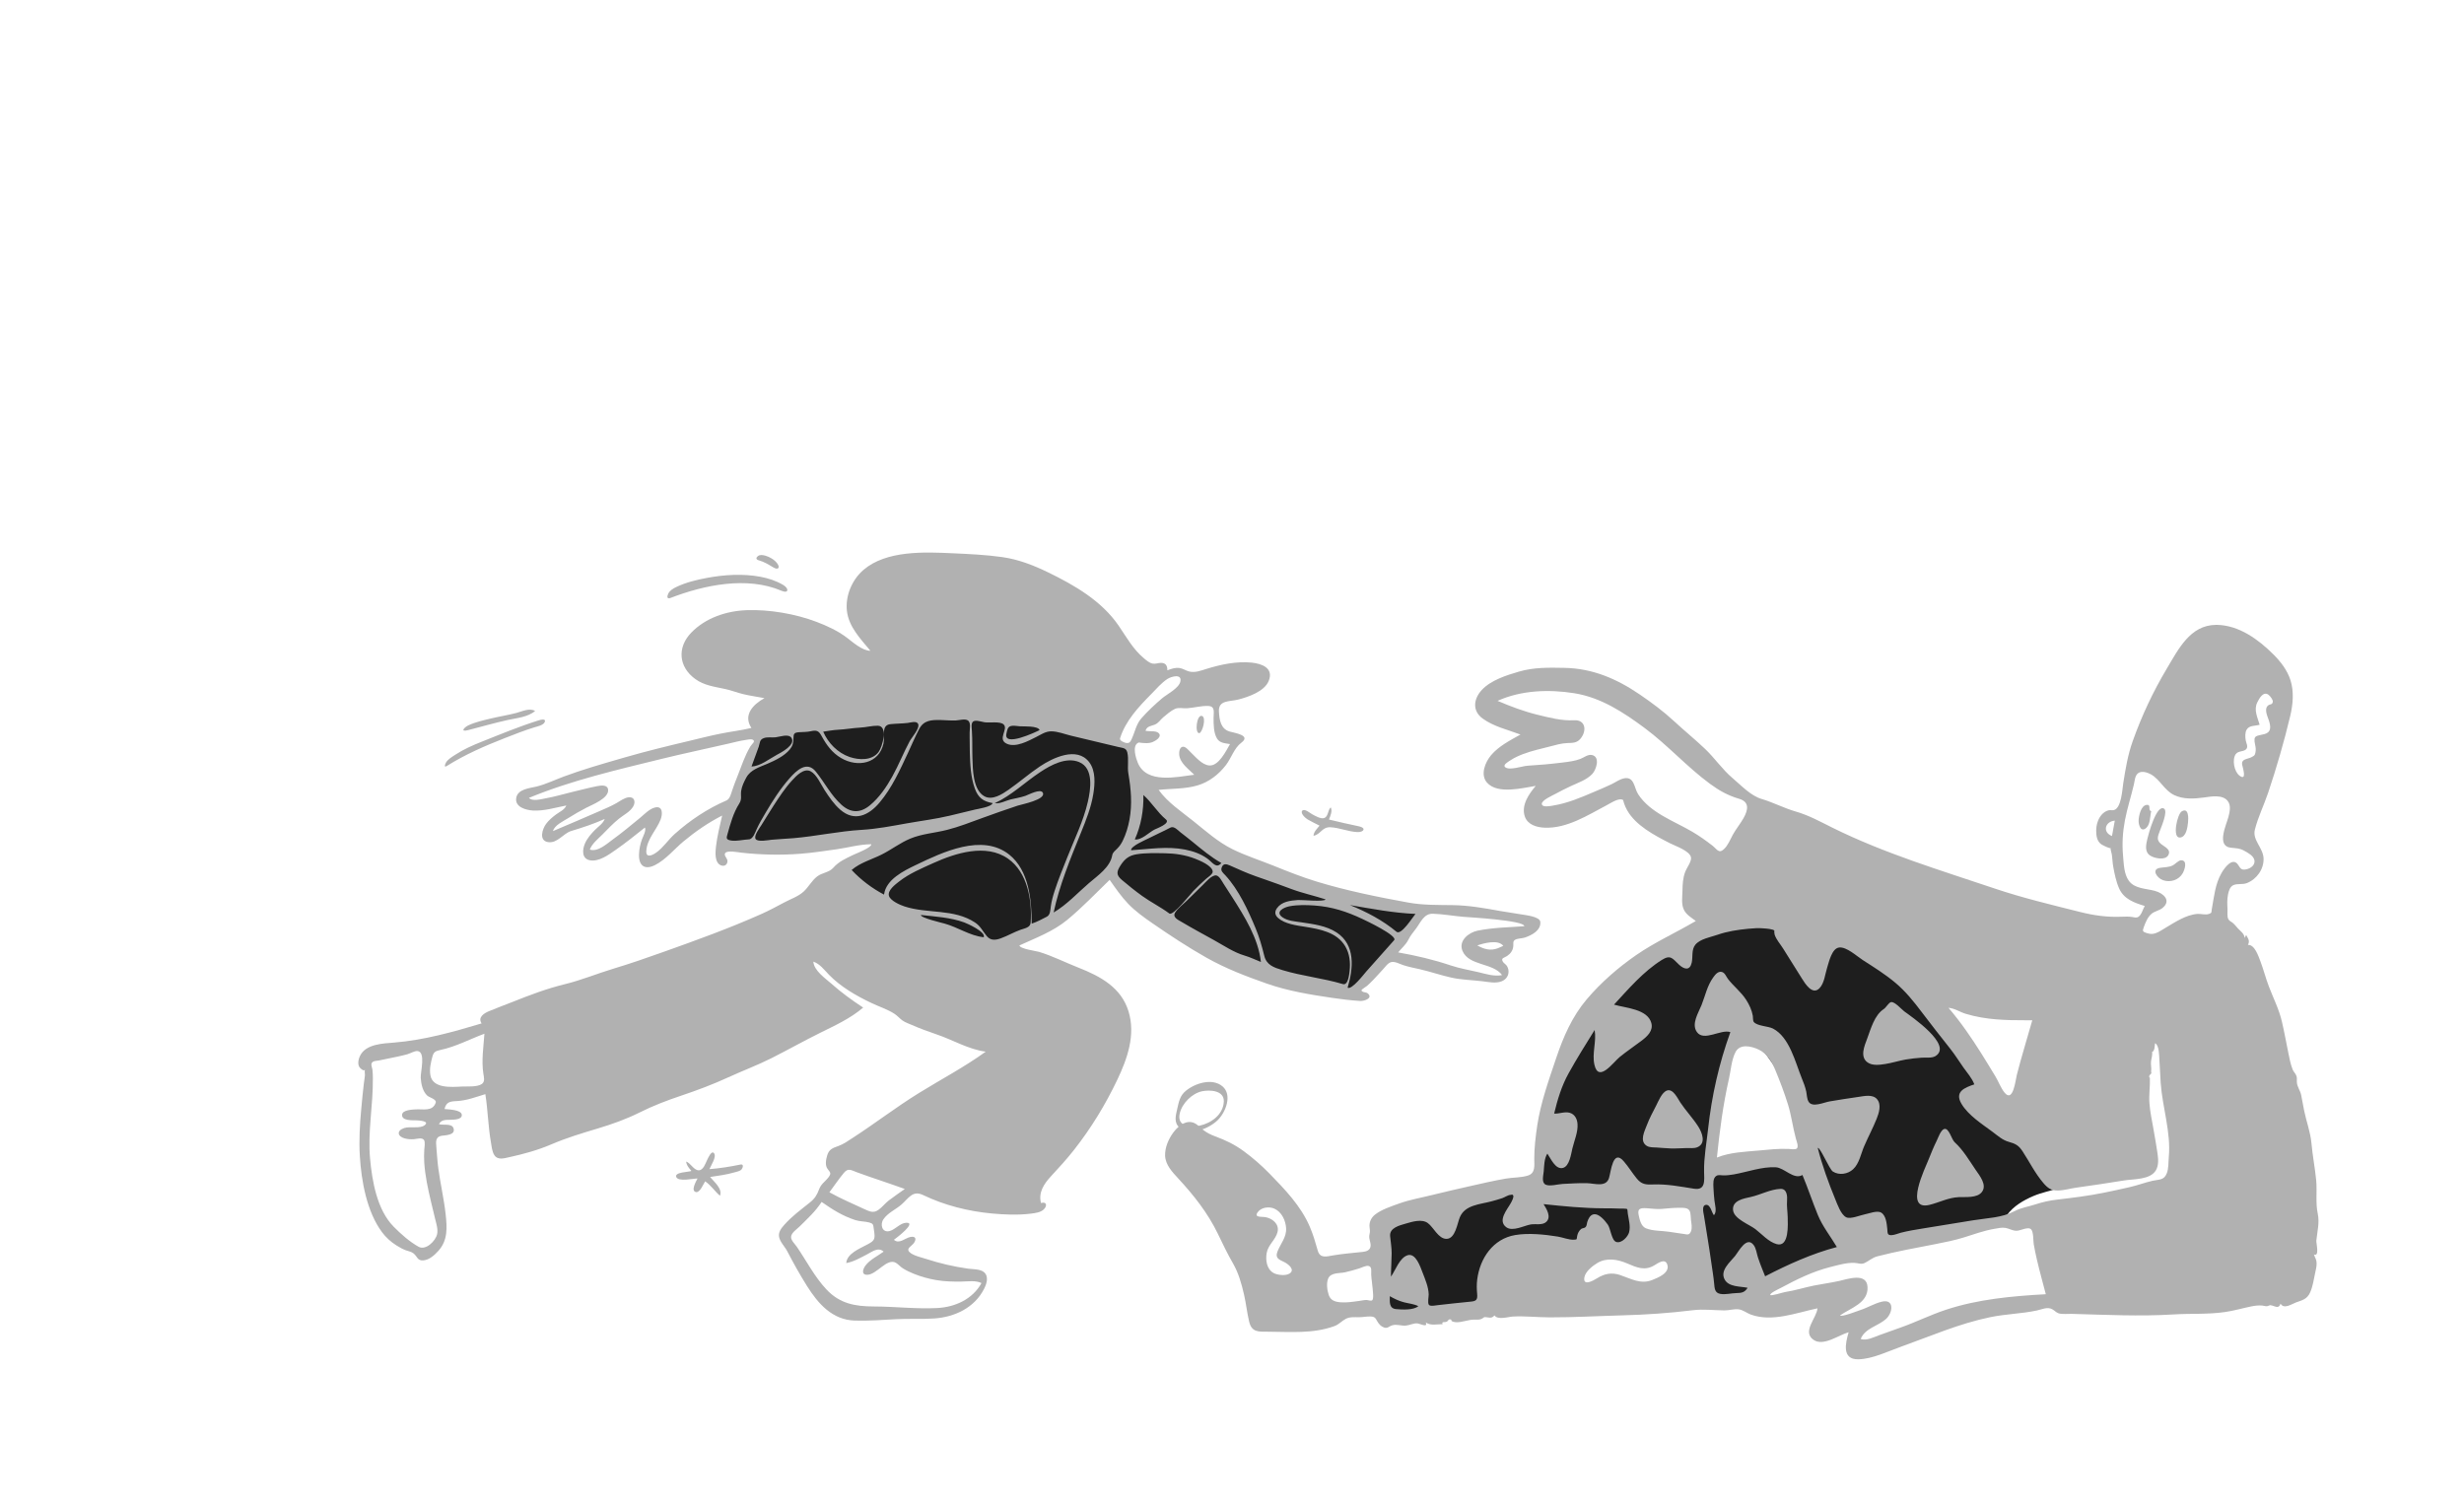 <svg width="244" height="149" viewBox="0 0 244 149" fill="none" xmlns="http://www.w3.org/2000/svg">
<g clip-path="url(#clip0_2868_85603)">
<path fill-rule="evenodd" clip-rule="evenodd" d="M71.476 84.049C72.09 81.658 72.67 79.213 73.583 76.914C74.154 75.475 74.759 74.05 75.365 72.626C75.45 72.428 75.485 72.237 75.648 72.139C75.867 72.008 76.319 72.01 76.565 71.965C80.067 71.322 83.605 70.832 87.155 70.556C91.205 70.241 95.154 70.386 99.162 71.046C102.59 71.611 105.984 72.389 109.341 73.28C109.834 73.411 110.327 73.545 110.818 73.682C111.048 73.747 111.428 73.779 111.628 73.913C112.055 74.199 112.2 75.37 112.359 75.866C112.574 76.531 112.699 77.445 113.112 78.011C113.728 78.853 114.664 79.584 115.427 80.284C118.089 82.728 121.008 84.958 124.446 86.166C129.764 88.035 135.373 89.206 140.883 90.364C141.011 90.391 141.139 90.418 141.268 90.445C139.841 92.025 138.415 93.605 136.989 95.185C136.185 96.076 135.381 96.966 134.576 97.857C134.163 98.315 134.208 98.397 133.623 98.27C130.694 97.63 127.769 96.933 124.892 96.083C123.482 95.667 122.048 95.234 120.735 94.559C118.929 93.631 117.234 92.483 115.585 91.303C114.109 90.25 112.669 89.147 111.255 88.013C110.976 87.79 109.97 86.712 109.644 86.782C109.362 86.843 108.876 87.484 108.669 87.67C108.124 88.164 107.577 88.655 107.026 89.142C106.15 89.917 105.255 90.867 104.232 91.45C103.153 92.065 101.917 92.484 100.779 92.973C100.144 93.246 99.508 93.519 98.873 93.79C98.706 93.861 98.474 94.015 98.295 94.019C97.766 94.03 96.996 93.599 96.504 93.431C95.242 93 93.989 92.542 92.748 92.05C90.1 91 87.189 89.859 85.009 87.97C84.629 87.641 84.258 87.272 84.006 86.832C83.919 86.679 83.789 86.467 83.78 86.286C83.766 85.999 83.927 85.942 84.167 85.763C85.407 84.836 86.744 84.028 88.058 83.214C88.368 83.022 88.677 82.832 88.988 82.643L73.626 83.877C72.909 83.934 72.192 83.992 71.476 84.049Z" fill="#1E1E1E"/>
<path fill-rule="evenodd" clip-rule="evenodd" d="M94.354 54.789C95.977 54.863 97.64 54.939 99.249 55.167C100.853 55.395 102.35 55.977 103.799 56.683C106.413 57.954 109.084 59.5 110.765 61.945C111.551 63.089 112.192 64.286 113.277 65.186C113.53 65.397 113.807 65.65 114.144 65.714C114.412 65.765 114.648 65.657 114.91 65.644C115.411 65.619 115.6 65.883 115.6 66.381C115.976 66.231 116.385 66.095 116.795 66.15C117.137 66.196 117.41 66.403 117.739 66.49C118.332 66.646 118.913 66.412 119.477 66.237C120.903 65.796 122.469 65.462 123.967 65.619C124.953 65.723 126.149 66.151 125.638 67.422C125.215 68.477 123.63 69.01 122.63 69.272C121.779 69.496 120.634 69.297 120.706 70.472C120.756 71.291 120.88 72.171 121.751 72.438C122.229 72.583 123.921 72.8 122.933 73.54C122.203 74.087 121.949 75.049 121.393 75.771C120.686 76.691 119.726 77.436 118.605 77.771C117.351 78.148 116.023 78.076 114.734 78.221C115.642 79.474 116.953 80.336 118.145 81.289C119.4 82.291 120.61 83.386 122.062 84.1C123.363 84.741 124.769 85.185 126.113 85.728C127.524 86.298 128.946 86.862 130.403 87.306C133.341 88.202 136.433 88.828 139.455 89.378C140.945 89.648 142.407 89.609 143.914 89.633C145.458 89.658 147.003 89.929 148.519 90.207C149.254 90.342 149.996 90.427 150.731 90.562C151.085 90.626 152.481 90.768 152.531 91.286C152.612 92.127 151.702 92.599 151.036 92.833C150.751 92.934 150.293 92.919 150.046 93.057C149.78 93.206 149.884 93.426 149.853 93.715C149.809 94.134 149.584 94.436 149.24 94.669C148.957 94.861 148.616 94.853 148.811 95.216C148.901 95.383 149.126 95.489 149.23 95.665C149.348 95.867 149.403 96.087 149.379 96.319C149.337 96.724 149.069 97.033 148.695 97.177C148.099 97.406 147.398 97.244 146.786 97.169C145.763 97.045 144.725 97.033 143.716 96.809C142.663 96.575 141.638 96.216 140.584 95.976C140.044 95.854 139.503 95.751 138.975 95.581C138.631 95.47 138.135 95.183 137.769 95.273C137.425 95.357 137.158 95.771 136.934 96.011C136.624 96.343 136.325 96.684 136.01 97.011C135.802 97.227 135.589 97.44 135.362 97.636C135.287 97.7 134.831 97.979 134.825 98.054C134.807 98.265 135.305 98.262 135.412 98.346C136.032 98.836 135.1 99.147 134.698 99.122C133.771 99.066 132.839 98.952 131.921 98.816C129.734 98.491 127.554 98.141 125.464 97.408C123.396 96.684 121.378 95.913 119.466 94.833C117.63 93.797 115.855 92.624 114.12 91.427C113.279 90.845 112.432 90.243 111.722 89.502C111.027 88.778 110.46 87.947 109.884 87.129C108.504 88.461 107.176 89.863 105.694 91.085C104.284 92.247 102.589 92.869 100.949 93.624C101.002 93.967 102.605 94.172 102.898 94.261C104.235 94.669 105.518 95.321 106.819 95.833C108.982 96.685 111.035 97.794 111.756 100.16C112.464 102.487 111.642 104.829 110.64 106.93C109.457 109.411 108.053 111.709 106.354 113.873C105.632 114.793 104.854 115.64 104.061 116.497C103.385 117.228 102.805 118.093 103.088 119.133C103.632 118.963 103.732 119.387 103.376 119.747C103.06 120.067 102.513 120.129 102.091 120.182C100.81 120.342 99.488 120.285 98.206 120.166C95.872 119.948 93.532 119.36 91.42 118.345C90.368 117.841 89.988 118.654 89.265 119.285C88.696 119.78 87.913 120.101 87.481 120.743C87.124 121.27 87.357 122.103 88.096 121.906C88.67 121.752 89.132 121.11 89.741 121.086C90.821 121.042 88.783 122.584 88.522 122.772C89.039 123.234 89.624 122.601 90.145 122.495C90.644 122.393 90.784 122.652 90.518 123.069C90.31 123.393 89.658 123.623 90.092 124.018C90.451 124.346 91.247 124.518 91.689 124.661C93.064 125.109 94.433 125.427 95.866 125.631C96.328 125.697 97.07 125.655 97.445 125.983C97.939 126.415 97.701 127.133 97.451 127.628C96.502 129.506 94.53 130.429 92.505 130.564C91.258 130.647 89.999 130.566 88.748 130.634C87.376 130.707 86.002 130.817 84.629 130.772C82.419 130.699 81.013 129.102 79.912 127.345C79.212 126.23 78.567 125.081 77.962 123.912C77.725 123.455 77.23 122.981 77.145 122.468C77.069 122.007 77.364 121.636 77.65 121.309C78.404 120.449 79.31 119.792 80.197 119.081C80.702 118.675 80.897 118.339 81.122 117.748C81.311 117.251 81.676 117.038 81.997 116.642C82.35 116.205 82.239 116.128 81.964 115.771C81.676 115.397 81.789 114.847 81.91 114.425C82.083 113.818 82.456 113.685 83.012 113.489C83.519 113.311 83.948 112.999 84.398 112.709C86.619 111.276 88.71 109.656 90.958 108.264C93.176 106.89 95.493 105.677 97.61 104.144C95.892 103.913 94.376 102.984 92.755 102.435C91.923 102.153 91.099 101.852 90.294 101.498C89.986 101.364 89.628 101.244 89.354 101.046C89.078 100.846 88.866 100.584 88.578 100.396C87.892 99.949 87.078 99.694 86.34 99.345C85.544 98.968 84.758 98.557 84.019 98.077C83.328 97.63 82.665 97.119 82.091 96.528C81.633 96.057 81.188 95.443 80.541 95.227C80.609 96.129 81.726 96.876 82.339 97.419C83.332 98.3 84.365 99.049 85.476 99.776C84.23 100.844 82.712 101.539 81.253 102.26C79.613 103.071 78.018 103.969 76.384 104.793C75 105.49 73.544 106.028 72.138 106.676C70.62 107.375 69.058 107.961 67.475 108.493C66.042 108.974 64.693 109.488 63.34 110.164C62.026 110.82 60.62 111.323 59.213 111.744C57.633 112.218 56.126 112.668 54.607 113.318C53.236 113.903 51.861 114.278 50.41 114.596C49.932 114.701 49.316 114.894 48.981 114.43C48.727 114.079 48.688 113.536 48.615 113.123C48.336 111.541 48.314 109.933 48.062 108.35C47.108 108.637 46.204 108.992 45.197 109.038C44.564 109.066 44.179 109.132 44.021 109.823C44.388 109.864 45.696 109.882 45.731 110.401C45.763 110.869 44.972 110.874 44.691 110.886C44.188 110.91 43.733 110.827 43.465 111.319C43.86 111.465 44.736 111.199 44.911 111.73C45.136 112.416 44.113 112.415 43.744 112.47C43.102 112.566 43.168 113.071 43.212 113.61C43.27 114.32 43.314 115.031 43.41 115.737C43.614 117.246 43.965 118.733 44.131 120.247C44.275 121.557 44.355 122.815 43.419 123.859C43.043 124.278 42.52 124.761 41.928 124.811C41.328 124.862 41.339 124.441 40.966 124.132C40.737 123.943 40.434 123.904 40.164 123.802C39.836 123.677 39.517 123.495 39.223 123.306C38.679 122.958 38.205 122.527 37.821 122.008C36.318 119.978 35.782 116.945 35.633 114.483C35.538 112.918 35.632 111.351 35.776 109.792C35.853 108.952 35.931 108.112 36.033 107.275C36.064 107.015 36.117 106.755 36.136 106.495C36.148 106.346 36.076 106.045 36.152 105.903C36.055 106.085 35.883 105.95 35.712 105.807C35.359 105.51 35.468 104.941 35.656 104.552C36.225 103.379 37.927 103.333 39.035 103.242C42.013 102.997 44.842 102.198 47.693 101.345C47.29 100.742 47.923 100.345 48.414 100.137C49.17 99.818 49.951 99.537 50.715 99.233C52.439 98.544 54.127 97.902 55.932 97.462C57.568 97.064 59.15 96.404 60.764 95.919C62.431 95.419 64.068 94.847 65.707 94.263C68.955 93.109 72.205 91.93 75.357 90.529C76.153 90.175 76.914 89.765 77.683 89.356C78.308 89.023 79.041 88.779 79.57 88.299C80.076 87.84 80.379 87.202 80.928 86.786C81.423 86.41 82.1 86.405 82.51 85.939C83.065 85.308 83.727 85.031 84.479 84.663C84.721 84.543 86.313 83.944 86.281 83.603C85.143 83.603 83.975 83.942 82.851 84.1C81.661 84.266 80.472 84.451 79.273 84.544C77.331 84.693 75.39 84.653 73.456 84.442C73.167 84.411 72.007 84.173 71.808 84.483C71.655 84.719 72.034 85 72.038 85.254C72.043 85.626 71.743 85.826 71.404 85.697C70.742 85.445 70.839 84.379 70.9 83.838C71.019 82.802 71.282 81.776 71.512 80.762C70.146 81.457 68.85 82.349 67.674 83.33C66.764 84.089 65.941 85.119 64.873 85.661C63.847 86.181 63.236 85.737 63.279 84.592C63.298 84.068 63.404 83.57 63.586 83.081C63.672 82.851 64.024 82.197 63.859 81.951C62.921 82.699 61.989 83.449 61.005 84.136C60.309 84.621 59.3 85.378 58.392 85.185C57.589 85.015 57.668 84.132 57.922 83.537C58.143 83.021 58.539 82.563 58.932 82.168C59.257 81.843 59.719 81.55 59.882 81.099C58.804 81.583 57.694 81.95 56.565 82.29C55.762 82.533 55.201 83.538 54.267 83.39C53.333 83.241 53.705 82.085 54.078 81.583C54.339 81.232 54.7 80.922 55.05 80.662C55.392 80.409 55.912 80.188 56.08 79.766C54.988 79.972 53.89 80.328 52.767 80.263C52.099 80.223 50.986 79.932 51.117 79.035C51.251 78.127 52.46 78.056 53.14 77.888C54.067 77.656 54.955 77.223 55.849 76.892C57.654 76.224 59.494 75.689 61.341 75.157L61.924 74.989C64.009 74.388 66.105 73.876 68.215 73.377C69.258 73.13 70.297 72.861 71.349 72.651C72.366 72.446 73.399 72.329 74.409 72.085C73.558 70.801 74.588 69.745 75.7 69.135C74.995 68.992 74.277 68.906 73.578 68.733C72.981 68.586 72.406 68.359 71.804 68.228C70.77 68.004 69.737 67.885 68.854 67.245C67.186 66.035 67.044 64.109 68.45 62.651C69.869 61.181 71.95 60.492 73.954 60.423C76.196 60.347 78.748 60.782 80.846 61.576C81.877 61.966 82.951 62.462 83.834 63.126C84.435 63.578 85.385 64.444 86.192 64.444C85.226 63.276 84.04 62.067 83.865 60.484C83.701 58.985 84.38 57.392 85.521 56.423C87.8 54.486 91.56 54.662 94.354 54.789ZM81.362 119.024C80.767 119.949 79.945 120.7 79.168 121.468C78.9 121.733 78.362 122.07 78.336 122.485C78.315 122.824 78.731 123.205 78.912 123.471C79.872 124.879 80.662 126.433 81.834 127.684C83.159 129.097 84.671 129.371 86.546 129.375C88.629 129.38 90.74 129.641 92.818 129.53C94.58 129.438 96.316 128.653 97.192 127.059C96.621 126.765 95.809 126.905 95.191 126.911C94.348 126.92 93.525 126.905 92.692 126.759C91.937 126.625 91.191 126.426 90.481 126.134C90.113 125.984 89.75 125.812 89.412 125.602C89.164 125.449 88.977 125.214 88.734 125.064C87.837 124.51 86.8 126.273 85.841 126.238C85.253 126.218 85.466 125.639 85.71 125.316C86.152 124.732 86.922 124.372 87.503 123.946C86.962 123.448 86.35 123.97 85.835 124.23C85.191 124.557 84.521 124.956 83.802 125.078C83.855 124.15 85.117 123.653 85.814 123.275C86.123 123.107 86.511 122.951 86.588 122.582C86.645 122.304 86.547 121.909 86.518 121.629C86.481 121.272 86.453 121.158 86.074 121.058C85.613 120.935 85.15 120.971 84.688 120.818C83.426 120.402 82.444 119.783 81.362 119.024ZM40.334 104.4C40.025 104.486 39.714 104.56 39.401 104.626C38.781 104.757 38.161 104.892 37.539 105.011C37.227 105.071 36.88 105.033 36.788 105.331C36.741 105.483 36.86 105.758 36.88 105.916C36.917 106.202 36.919 106.492 36.923 106.78C36.955 109.433 36.401 112.072 36.645 114.724C36.851 116.966 37.334 119.802 38.981 121.472C39.691 122.193 40.566 122.975 41.461 123.467C42.162 123.853 43.142 122.885 43.286 122.214C43.388 121.734 43.217 121.226 43.105 120.763C42.962 120.169 42.818 119.576 42.676 118.982C42.374 117.714 42.099 116.434 42.012 115.13C41.984 114.702 41.99 114.29 42.014 113.864C42.027 113.632 42.136 113.074 41.974 112.875C41.765 112.619 41.286 112.787 41.003 112.809C40.692 112.833 40.389 112.814 40.086 112.735C39.363 112.546 39.237 111.971 40.025 111.706C40.576 111.52 41.583 111.789 42.045 111.432C42.589 111.012 41.49 110.954 41.234 110.943C40.892 110.929 39.759 111.018 39.817 110.381C39.86 109.909 40.835 109.878 41.176 109.857C41.906 109.814 42.828 110.088 43.143 109.209C43.27 108.857 42.509 108.678 42.318 108.503C41.855 108.078 41.703 107.35 41.663 106.754C41.623 106.167 42.2 104.135 41.321 104.081C41.051 104.065 40.602 104.326 40.334 104.4ZM83.578 116.132C83.061 116.748 82.614 117.424 82.131 118.068C83.262 118.692 84.418 119.193 85.587 119.73C86.118 119.974 86.491 120.167 87.005 119.797C87.374 119.532 87.651 119.155 88.011 118.879C88.529 118.482 89.07 118.119 89.6 117.741C88.035 117.17 86.445 116.668 84.88 116.096C84.294 115.882 84.001 115.629 83.578 116.132ZM70.686 114.175C71.021 114.514 70.376 115.455 70.25 115.777C71.288 115.695 72.317 115.531 73.337 115.32C73.684 115.248 73.556 115.671 73.426 115.81C73.265 115.983 72.944 116.035 72.729 116.097C71.939 116.324 71.129 116.433 70.318 116.553C70.689 117.01 71.582 117.725 71.294 118.411C70.775 117.964 70.402 117.369 69.829 116.983C69.663 117.23 69.319 118.103 68.943 118.049C68.351 117.966 68.95 116.946 69.074 116.7C68.675 116.7 67.179 117.05 66.97 116.56C66.756 116.058 68.201 116.074 68.468 115.955L68.418 115.895L68.368 115.834C68.168 115.594 67.977 115.356 67.95 115.026C68.396 115.179 68.695 115.88 69.185 115.89C69.651 115.9 69.858 115.2 70.025 114.869C70.118 114.681 70.439 113.924 70.686 114.175ZM121.056 107.576C122.056 108.42 121.376 110.123 120.619 110.889C119.771 111.747 117.882 112.535 116.806 111.66C116.217 111.182 116.43 110.452 116.575 109.816C116.736 109.108 116.836 108.512 117.422 108.026C118.333 107.271 120.04 106.72 121.056 107.576ZM119.024 108.067C118.048 108.275 117.058 109.25 116.826 110.256C116.522 111.575 117.891 111.671 118.792 111.473C119.927 111.223 121.131 110.392 121.189 109.087C121.239 107.961 119.783 107.906 119.024 108.067ZM47.97 102.366C46.508 102.91 45.133 103.654 43.599 103.978C43.131 104.076 42.939 104.184 42.823 104.62C42.661 105.231 42.507 105.849 42.623 106.487C42.863 107.812 44.706 107.65 45.729 107.597C46.255 107.571 47.265 107.667 47.721 107.339C48.054 107.1 47.914 106.651 47.862 106.301C47.668 104.994 47.88 103.671 47.97 102.366ZM127.692 89.745C127.153 89.846 126.223 90.285 126.995 90.835C127.509 91.202 128.276 91.246 128.881 91.337C130.063 91.514 131.324 91.667 132.35 92.334C134.249 93.569 134.017 95.901 133.448 97.808C133.858 98.049 135.06 96.473 135.287 96.216C136.206 95.176 137.128 94.14 138.054 93.106C138.451 92.665 135.201 91.138 134.909 91C133.365 90.274 131.924 89.796 130.192 89.671C129.371 89.612 128.504 89.591 127.692 89.745ZM120.989 85.878C120.841 86.249 121.1 86.418 121.338 86.675C122.665 88.112 123.599 90.145 124.339 91.927C124.708 92.817 124.966 93.714 125.194 94.645C125.418 95.56 126.129 95.804 126.981 96.063C128.945 96.661 131.011 96.861 132.981 97.451C133.509 97.609 133.612 96.448 133.646 96.154C133.74 95.317 133.652 94.443 133.212 93.705C132.38 92.309 130.713 92.013 129.225 91.774C128.375 91.639 127.254 91.499 126.581 90.917C126.243 90.625 126.196 90.29 126.459 89.927C126.94 89.265 127.785 89.181 128.541 89.126C128.909 89.101 131.188 89.331 131.263 89.061C130.128 88.691 128.963 88.447 127.845 88.024C126.973 87.694 126.093 87.382 125.213 87.073L124.333 86.765C123.437 86.451 122.618 86.069 121.759 85.691C121.436 85.549 121.14 85.496 120.989 85.878ZM140.24 91.93C139.956 92.312 139.674 92.633 139.461 93.063C139.212 93.564 138.8 93.883 138.455 94.314C140.246 94.63 141.954 95.031 143.679 95.61C144.565 95.907 145.48 96.054 146.386 96.267C147.146 96.446 147.956 96.722 148.743 96.559C147.847 95.323 145.456 95.665 144.826 94.168C144.398 93.151 145.451 92.339 146.312 92.162C147.815 91.853 149.417 91.829 150.944 91.72C150.96 91.135 145.417 90.833 144.869 90.785C143.897 90.701 142.881 90.518 141.91 90.485C141.008 90.454 140.713 91.293 140.24 91.93ZM119.09 87.656C118.556 88.172 118.033 88.7 117.5 89.216C117.149 89.557 116.674 89.918 116.398 90.323C116.045 90.84 116.663 91.088 117.074 91.333C118.115 91.951 119.189 92.527 120.247 93.115C121.197 93.643 122.186 94.315 123.235 94.623C123.796 94.788 124.323 95.044 124.864 95.261C124.603 92.918 123.258 90.789 122.017 88.836C121.732 88.387 121.438 87.945 121.153 87.496C121.009 87.27 120.743 86.737 120.442 86.692C119.997 86.623 119.36 87.395 119.09 87.656ZM146.291 93.62C146.942 93.993 147.593 94.183 148.327 93.901C148.508 93.827 148.686 93.75 148.863 93.667C148.374 93.001 146.928 93.407 146.291 93.62ZM92.43 85.465C91.277 85.985 90.044 86.502 89.041 87.287C88.671 87.576 87.844 88.185 88.037 88.736C88.203 89.209 89.119 89.611 89.553 89.755C91.84 90.512 94.442 89.961 96.549 91.351C97.118 91.727 97.304 92.218 97.728 92.713C98.11 93.16 98.595 93.104 99.109 92.918C99.784 92.675 100.407 92.302 101.085 92.063C101.432 91.94 102.021 91.859 102.057 91.391C102.227 89.185 101.756 86.374 99.812 85.024C97.629 83.509 94.618 84.478 92.43 85.465ZM91.193 90.607C91.137 90.887 93.301 91.393 93.536 91.458C94.843 91.818 96.063 92.674 97.416 92.812C97.652 92.287 95.777 91.451 95.481 91.343C94.128 90.851 92.614 90.763 91.193 90.607ZM133.68 89.627C135.32 90.299 136.91 91.122 138.285 92.267C138.759 92.662 139.911 90.789 140.169 90.501C137.984 90.41 135.831 89.994 133.68 89.627ZM103.023 76.448C101.502 77.453 100.177 78.766 98.508 79.537C99.03 79.619 99.601 79.281 100.1 79.162C100.586 79.047 101.076 78.971 101.55 78.807C101.84 78.707 103.04 78.058 103.265 78.498C103.617 79.184 101.139 79.66 100.786 79.777C99.597 80.172 98.415 80.587 97.237 81.017C96.097 81.433 94.957 81.882 93.778 82.181C92.582 82.486 91.312 82.564 90.161 83.036C89.143 83.454 88.269 84.145 87.287 84.633C86.303 85.122 85.184 85.424 84.335 86.152C85.258 87.137 86.349 87.962 87.543 88.59C87.734 87.088 89.495 86.232 90.699 85.655C93.323 84.396 97.267 82.499 99.942 84.631C101.897 86.191 102.163 89.148 102.163 91.464C102.692 91.295 103.176 91.027 103.668 90.774C104.009 90.598 104.013 90.109 104.055 89.783C104.126 89.248 104.27 88.731 104.436 88.218C104.803 87.084 105.263 85.977 105.701 84.868C106.41 83.076 107.284 81.308 107.719 79.421C108.003 78.191 108.341 76.075 106.858 75.464C105.574 74.936 104.065 75.759 103.023 76.448ZM96.382 71.438C96.134 71.604 96.227 72.103 96.243 72.353C96.305 73.263 96.266 74.176 96.297 75.087C96.334 76.198 96.342 78.234 97.487 78.857C98.269 79.283 99.243 78.645 99.868 78.21C100.925 77.475 101.895 76.622 102.967 75.904C104.238 75.053 106.646 73.877 107.861 75.478C108.52 76.343 108.427 77.634 108.263 78.641C108.047 79.971 107.54 81.231 107.037 82.474C105.998 85.039 104.914 87.646 104.337 90.362C105.654 89.578 106.678 88.451 107.827 87.459C108.68 86.724 109.945 85.88 110.142 84.683C110.186 84.413 110.448 84.219 110.628 84.039C110.862 83.803 111.027 83.565 111.176 83.264C111.503 82.601 111.716 81.884 111.85 81.158C112.132 79.635 111.998 78.118 111.738 76.605C111.621 75.919 111.793 75.185 111.634 74.517C111.523 74.053 111.195 74.081 110.76 73.976C109.194 73.596 107.625 73.228 106.057 72.852C105.42 72.699 104.728 72.412 104.067 72.422C103.524 72.429 103.068 72.753 102.6 72.987C101.831 73.373 100.609 74.046 99.726 73.663C98.697 73.217 99.896 72.21 99.38 71.734C99.026 71.407 97.969 71.603 97.489 71.522C97.227 71.478 96.623 71.276 96.382 71.438ZM112.571 84.593C111.823 84.711 111.39 85.036 110.978 85.673C110.559 86.32 110.509 86.641 111.106 87.147C111.75 87.694 112.424 88.233 113.107 88.725C113.974 89.348 114.936 89.821 115.792 90.46C116.167 90.74 117.87 88.546 118.165 88.245C118.573 87.83 118.991 87.414 119.428 87.032C119.588 86.892 120.089 86.569 120.089 86.332C120.089 85.731 118.759 85.195 118.331 85.029C117.372 84.659 116.367 84.51 115.345 84.494C114.439 84.481 113.469 84.451 112.571 84.593ZM115.906 81.953C115.203 82.326 114.47 82.641 113.762 83.007C113.512 83.136 111.931 83.8 112.01 84.198C113.79 84.085 115.561 83.783 117.335 84.127C118.132 84.283 118.891 84.542 119.557 85.021C120.061 85.383 120.445 86.08 120.946 85.46C119.924 84.88 119.004 84.113 118.097 83.367C117.701 83.04 117.292 82.734 116.89 82.416C116.65 82.228 116.255 81.768 115.906 81.953ZM73.815 73.279C73.258 73.358 72.716 73.505 72.169 73.632C69.954 74.145 67.731 74.606 65.522 75.149C61.117 76.232 56.579 77.276 52.378 79.011C52.731 79.402 53.667 79.118 54.105 79.042C54.964 78.892 55.796 78.63 56.644 78.432C57.473 78.239 58.306 78.008 59.142 77.847C59.527 77.773 60.206 77.675 60.221 78.253C60.243 79.071 58.653 79.683 58.07 79.983C57.446 80.303 56.841 80.656 56.247 81.028C55.778 81.323 54.912 81.715 54.759 82.299C56.283 81.653 57.808 81.01 59.323 80.342C59.894 80.091 60.472 79.854 61.015 79.547C61.377 79.342 61.843 78.984 62.272 78.951C62.853 78.907 62.949 79.435 62.704 79.86C62.398 80.393 61.766 80.694 61.301 81.067C60.709 81.542 60.185 82.103 59.651 82.64C59.209 83.088 58.638 83.527 58.407 84.131C59.203 84.397 60.108 83.543 60.693 83.121C61.612 82.459 62.468 81.737 63.345 81.021C63.794 80.654 64.328 80.061 64.919 79.951C65.667 79.812 65.605 80.668 65.424 81.14C65.018 82.194 64.069 83.073 64.001 84.262C63.959 84.993 64.578 84.715 64.992 84.422C65.688 83.927 66.159 83.174 66.791 82.607C68.313 81.241 70.055 80.077 71.936 79.268C72.273 79.123 72.395 78.603 72.497 78.291C72.65 77.825 72.826 77.373 73.009 76.917C73.412 75.919 73.742 74.84 74.306 73.918C74.463 73.661 74.869 73.399 74.533 73.248C74.351 73.166 74.004 73.253 73.815 73.279ZM89.882 71.591C89.312 71.658 88.735 71.652 88.164 71.712C87.231 71.811 87.638 72.945 87.488 73.628C87.046 75.64 84.914 76.02 83.298 75.071C82.389 74.537 81.843 73.771 81.354 72.876C81.076 72.365 80.868 72.283 80.292 72.411C79.896 72.499 79.536 72.48 79.134 72.509C78.628 72.546 78.583 72.653 78.573 73.135C78.564 73.563 78.502 73.86 78.217 74.207C77.674 74.868 76.763 75.302 75.987 75.635C75.211 75.968 74.33 76.215 73.903 77.001C73.688 77.397 73.457 77.87 73.395 78.321C73.327 78.814 73.494 79.118 73.207 79.572C72.61 80.516 72.337 81.548 72.035 82.621C71.937 82.971 71.898 83.115 72.28 83.211C72.827 83.349 73.604 83.139 74.166 83.117C74.566 83.102 74.8 82.395 74.93 82.109C75.183 81.552 75.494 81.025 75.805 80.498C76.509 79.304 77.263 78.118 78.183 77.076C78.878 76.289 79.903 75.309 80.793 76.415C81.66 77.493 82.285 78.755 83.327 79.695C84.244 80.521 85.189 80.534 86.14 79.751C87.076 78.98 87.787 77.928 88.37 76.878C88.999 75.743 89.474 74.531 90.087 73.389C90.279 73.032 91.167 72.063 90.896 71.649C90.714 71.368 90.139 71.561 89.882 71.591ZM94.656 71.344C94.155 71.368 93.65 71.311 93.148 71.301C92.24 71.283 91.48 71.315 91.024 72.186C90.621 72.954 90.278 73.771 89.911 74.558C89.113 76.267 88.329 78.016 87.104 79.47C86.018 80.758 84.616 81.407 83.203 80.177C82.577 79.631 82.101 78.927 81.652 78.235C81.292 77.68 80.881 76.703 80.277 76.38C79.604 76.019 78.834 76.847 78.423 77.296C77.731 78.05 77.153 78.937 76.597 79.794C76.195 80.416 75.81 81.051 75.418 81.68C75.26 81.934 74.613 82.768 74.828 83.086C75.044 83.405 76.097 83.187 76.401 83.158C77.128 83.088 77.854 83.064 78.582 83.001C80.845 82.806 83.075 82.309 85.344 82.176C86.838 82.088 88.311 81.8 89.782 81.537C91.213 81.282 92.652 81.107 94.067 80.77C94.9 80.572 95.733 80.373 96.564 80.167C96.852 80.096 98.209 79.902 98.294 79.528C97.359 79.365 96.868 79.002 96.536 78.09C96.12 76.946 96.072 75.673 96.037 74.468C96.023 74.005 96.021 73.541 96.021 73.078V72.521C96.02 72.189 96.164 71.586 95.865 71.355C95.587 71.142 94.978 71.329 94.656 71.344ZM113.223 78.726C113.263 80.232 112.993 81.75 112.375 83.126C113.022 83.23 113.792 82.418 114.334 82.145C114.543 82.041 115.928 81.537 115.464 81.153C114.611 80.446 114.052 79.457 113.223 78.726ZM131.777 79.95C131.967 80.325 131.733 80.8 131.606 81.156C132.593 81.393 133.576 81.626 134.571 81.828C135.321 81.979 135.059 82.429 134.409 82.398C133.503 82.355 132.661 81.971 131.761 81.921C130.903 81.874 130.802 82.623 130.071 82.767C130.095 82.355 130.429 82.069 130.668 81.76C130.274 81.557 129.87 81.369 129.487 81.145C129.289 81.03 128.741 80.545 128.952 80.288C129.165 80.028 129.724 80.515 129.922 80.622C130.205 80.775 130.768 81.111 131.101 81.015C131.556 80.883 131.461 80.229 131.777 79.95ZM117.552 70.136C117.151 70.164 116.715 70.029 116.336 70.206C115.957 70.381 115.506 70.766 115.19 71.033C114.883 71.292 114.732 71.606 114.35 71.758C113.971 71.911 113.581 71.897 113.434 72.363C113.779 72.457 114.457 72.331 114.727 72.585C115.12 72.954 114.434 73.361 114.15 73.477C113.741 73.644 113.408 73.589 112.99 73.558C112.809 73.545 112.811 73.489 112.662 73.579C112.11 73.913 112.491 75.099 112.67 75.531C113.546 77.65 116.537 76.936 118.262 76.72C117.713 76.166 116.814 75.556 116.769 74.687C116.755 74.428 116.819 73.966 117.151 73.945C117.417 73.927 117.735 74.329 117.901 74.487C118.391 74.955 119.025 75.733 119.734 75.8C120.681 75.89 121.41 74.355 121.803 73.685C121.32 73.595 120.791 73.6 120.51 73.126C120.176 72.563 120.171 71.7 120.176 71.065C120.181 70.525 120.353 69.935 119.632 69.908C118.967 69.884 118.223 70.09 117.552 70.136ZM53.934 71.521C53.796 71.822 53.196 71.941 52.933 72.021C51.931 72.327 50.953 72.716 49.976 73.097C48.005 73.867 46.054 74.717 44.254 75.848C43.918 76.06 44.083 75.652 44.17 75.505C44.366 75.175 44.778 74.942 45.085 74.74C45.917 74.193 46.798 73.808 47.718 73.443C49.559 72.71 51.428 71.934 53.316 71.342C53.535 71.273 54.119 71.116 53.934 71.521ZM76.8 73.013C76.434 73.051 76.005 72.967 75.653 73.087C75.194 73.243 75.27 73.557 75.134 73.945C74.904 74.602 74.658 75.254 74.418 75.908C75.307 75.867 76.159 75.162 76.912 74.757C77.339 74.528 78.822 73.766 78.375 73.069C78.092 72.627 77.206 72.971 76.8 73.013ZM86.921 71.866C86.37 71.857 85.765 72.024 85.208 72.051C84.46 72.088 83.725 72.231 82.978 72.265C82.487 72.288 82.005 72.388 81.519 72.455C82.002 73.574 82.946 74.555 84.131 74.96C85.066 75.28 86.375 75.335 87.014 74.449C87.381 73.939 87.982 71.885 86.921 71.866ZM115.596 67.24C114.996 67.639 114.514 68.211 114.013 68.721C112.756 69.999 111.456 71.367 110.912 73.118C110.837 73.358 111.404 73.57 111.558 73.58C111.882 73.599 111.947 73.435 112.074 73.162C112.389 72.484 112.51 71.726 113.014 71.148C113.628 70.443 114.366 69.756 115.079 69.15C115.563 68.739 116.749 68.159 116.889 67.479C117.053 66.675 115.96 66.999 115.596 67.24ZM100.106 71.894C99.767 71.993 99.74 72.308 99.663 72.646C99.35 74.007 102.507 72.522 102.947 72.3C102.801 71.863 101.362 71.943 101.029 71.926C100.769 71.912 100.358 71.822 100.106 71.894ZM118.754 72.601C118.287 72.619 118.502 70.708 119.034 70.9C119.49 71.065 119.054 72.589 118.754 72.601ZM52.99 70.403C52.274 71.022 51.149 71.105 50.259 71.303C48.946 71.596 47.645 71.969 46.344 72.305C45.522 72.517 45.984 72.011 46.396 71.821C47.104 71.493 47.905 71.319 48.661 71.139C49.48 70.943 50.317 70.813 51.131 70.601C51.694 70.453 52.422 70.077 52.99 70.403ZM75.275 57.111C76.07 57.257 76.865 57.512 77.563 57.929C78.141 58.274 78.118 58.811 77.385 58.5C73.969 57.045 69.73 57.926 66.394 59.214C66.026 59.356 66.053 59.046 66.165 58.807C66.318 58.478 66.645 58.287 66.96 58.135C67.904 57.675 68.992 57.416 70.018 57.225C71.73 56.907 73.555 56.795 75.275 57.111ZM75.773 55.022C76.208 55.139 76.707 55.431 76.972 55.802C77.283 56.236 77.035 56.457 76.605 56.202C76.123 55.918 75.683 55.634 75.131 55.483C74.84 55.404 74.851 55.221 75.061 55.061C75.257 54.91 75.561 54.964 75.773 55.022Z" fill="#B1B1B1"/>
<path fill-rule="evenodd" clip-rule="evenodd" d="M173.646 91.01C178.222 90.646 182.586 92.352 186.243 95.01C190.956 98.436 194.95 103.336 197.654 108.499C197.942 108.72 198.225 108.948 198.506 109.177C200.011 110.404 201.481 111.699 202.785 113.141C203.512 113.945 205.421 115.902 204.592 117.136C204.417 117.398 204.127 117.549 203.838 117.652C203.027 117.943 202.183 118.09 201.383 118.429C200.396 118.849 199.372 119.436 198.74 120.331C198.559 120.586 198.512 120.887 198.271 120.999C198.015 121.118 197.531 121.071 197.251 121.099C196.687 121.154 196.124 121.209 195.56 121.264C194.237 121.394 192.853 121.409 191.558 121.729L185.6 123.2C184.382 123.501 182.982 123.667 181.827 124.161C180.102 124.899 178.457 125.98 176.807 126.871C176.01 127.302 175.212 127.732 174.414 128.163C174.024 128.373 173.757 128.376 173.301 128.412L170.006 128.665C169.475 128.706 169.219 128.92 169.15 128.388L168.384 122.539L167.979 119.445C167.955 119.261 167.962 118.35 167.812 118.24C167.717 118.171 167.162 118.319 167.059 118.332L165.564 118.515C164.487 118.647 163.41 118.779 162.333 118.911C162.246 118.922 161.761 118.916 161.707 118.988C161.643 119.071 161.764 119.553 161.775 119.656C161.889 120.742 162.003 121.828 162.118 122.914C162.131 123.04 162.284 123.624 162.203 123.728C162.148 123.8 161.742 123.808 161.66 123.822C160.62 123.991 159.581 124.161 158.542 124.331C157.798 124.453 156.826 124.447 156.122 124.726C155.719 124.887 155.319 125.298 154.97 125.555L149.902 129.285C149.134 129.851 148.098 129.706 147.162 129.778L136.366 130.601C136.374 130.264 136.383 129.928 136.392 129.592C136.44 127.81 136.487 126.029 136.535 124.247L136.597 121.917C136.601 121.769 136.542 121.338 136.638 121.228C136.766 121.084 137.339 121.021 137.517 120.968C138.112 120.792 138.708 120.616 139.304 120.439C141.052 119.921 142.8 119.404 144.548 118.887C146.276 118.375 148.003 117.863 149.731 117.352C150.322 117.177 150.913 117.002 151.504 116.827C151.641 116.786 152.117 116.732 152.212 116.617C152.332 116.472 152.278 115.851 152.298 115.667C152.391 114.766 152.525 113.87 152.688 112.98C153.862 106.559 156.607 100.037 161.697 95.755C165.062 92.923 169.282 91.357 173.646 91.01ZM174.454 103.886C174 103.354 173.24 102.486 172.44 102.63C171.79 102.747 171.435 103.554 171.208 104.09C170.297 106.245 170.014 108.714 169.731 111.017C169.553 112.463 169.411 113.914 169.319 115.366C172.565 115.117 175.81 114.867 179.055 114.618C178.902 113.583 178.779 112.539 178.595 111.51C178.502 110.993 178.247 110.529 178.029 110.052C177.05 107.92 175.984 105.683 174.454 103.886Z" fill="#1E1E1E"/>
<path fill-rule="evenodd" clip-rule="evenodd" d="M219.508 61.879L219.587 61.88C221.741 61.938 223.641 63.324 225.114 64.791C225.842 65.517 226.506 66.37 226.819 67.363C227.18 68.51 227.061 69.772 226.787 70.923C226.18 73.468 225.438 76.025 224.605 78.504C224.194 79.724 223.599 80.92 223.289 82.168C223.034 83.197 224.109 83.946 224.151 85.003C224.192 86.069 223.475 87.071 222.49 87.452C222.07 87.614 221.562 87.479 221.175 87.645C220.821 87.797 220.697 88.245 220.629 88.59C220.537 89.06 220.553 89.529 220.58 90.003C220.596 90.293 220.524 90.766 220.665 91.025C220.762 91.202 220.939 91.261 221.092 91.382C221.299 91.548 221.438 91.754 221.62 91.945C221.921 92.259 222.211 92.43 222.292 92.888C222.336 92.784 222.379 92.68 222.422 92.576C222.647 92.986 222.813 93.183 222.6 93.572C223.261 93.507 223.653 94.708 223.827 95.162C224.144 95.996 224.362 96.861 224.68 97.695C225.116 98.837 225.689 99.965 225.967 101.161C226.201 102.165 226.386 103.197 226.594 104.209C226.711 104.779 226.813 105.358 227.027 105.901C227.11 106.112 227.265 106.253 227.361 106.442C227.491 106.699 227.44 106.835 227.446 107.116C227.458 107.62 227.774 107.946 227.875 108.434C227.981 108.955 228.068 109.483 228.175 110.005C228.391 111.058 228.792 112.109 228.889 113.175C229 114.413 229.241 115.635 229.362 116.873C229.467 117.956 229.288 119.118 229.514 120.164C229.714 121.093 229.466 121.943 229.377 122.865C229.355 123.1 229.716 124.494 229.136 124.226C229.245 124.555 229.397 124.711 229.405 125.072C229.414 125.409 229.326 125.756 229.255 126.083C229.118 126.715 229.027 127.404 228.758 127.996C228.454 128.666 227.992 128.746 227.362 128.976C226.936 129.132 226.169 129.686 225.833 129.093C225.633 129.702 225.242 129.281 224.804 129.247C224.807 129.247 224.553 129.341 224.506 129.348C224.351 129.368 224.17 129.296 224.016 129.283C223.634 129.251 223.259 129.302 222.885 129.38C222.024 129.558 221.191 129.805 220.316 129.929C218.609 130.173 216.936 130.057 215.226 130.164C211.879 130.372 208.478 130.198 205.129 130.107C204.77 130.098 204.382 130.148 204.027 130.093C203.645 130.033 203.561 129.852 203.264 129.671C202.768 129.37 202.219 129.663 201.705 129.773C200.197 130.096 198.621 130.119 197.1 130.432C194.011 131.067 191.165 132.319 188.206 133.376C186.923 133.833 185.418 134.575 184.034 134.607C182.357 134.644 182.754 132.992 183.062 131.93C182.093 132.187 180.572 133.362 179.587 132.68C178.414 131.867 179.907 130.516 179.977 129.561C177.88 129.996 175.502 130.951 173.373 130.175C172.963 130.025 172.607 129.71 172.167 129.659C171.71 129.605 171.227 129.767 170.765 129.764C169.712 129.757 168.69 129.617 167.637 129.747C165.291 130.036 162.978 130.194 160.612 130.256C158.231 130.319 155.85 130.46 153.467 130.454C152.258 130.452 151.026 130.308 149.82 130.372C149.346 130.397 148.326 130.742 147.993 130.26C147.659 130.661 147.375 130.393 146.946 130.437C147.026 130.429 146.723 130.605 146.678 130.621C146.452 130.705 146.241 130.68 146.006 130.677C145.379 130.671 144.793 130.964 144.17 130.936C144.012 130.929 143.893 130.883 143.759 130.829C143.727 130.816 143.735 130.68 143.684 130.668C143.379 130.6 143.458 130.786 143.264 130.881C143.049 130.985 142.732 130.816 142.853 131.138C142.271 131.112 141.719 131.309 141.189 130.963C141.439 131.517 140.564 131.057 140.335 131.047C139.954 131.032 139.622 131.222 139.242 131.266C138.787 131.319 138.33 131.108 137.885 131.236C137.537 131.337 137.417 131.58 137.054 131.456C136.746 131.351 136.553 131.121 136.403 130.872C136.197 130.526 136.171 130.372 135.673 130.366C135.303 130.361 134.932 130.441 134.56 130.44C134.133 130.439 133.664 130.394 133.274 130.597C132.854 130.816 132.607 131.149 132.141 131.32C130.046 132.091 127.747 131.886 125.562 131.874C124.64 131.868 123.963 131.952 123.705 130.901C123.486 130.012 123.398 129.082 123.189 128.186C122.934 127.088 122.653 126.069 122.086 125.087C121.535 124.136 121.072 123.152 120.593 122.163C119.597 120.106 118.21 118.356 116.664 116.685C116.076 116.05 115.402 115.342 115.375 114.428C115.355 113.638 115.703 112.82 116.159 112.19C116.566 111.629 117.237 110.996 117.996 111.126C118.453 111.205 118.753 111.574 119.094 111.851C119.467 112.154 119.873 112.359 120.322 112.524C121.371 112.909 122.249 113.33 123.157 113.993C124.075 114.665 124.933 115.417 125.727 116.231C127.252 117.795 128.813 119.419 129.689 121.443C130.034 122.241 130.255 123.01 130.49 123.837C130.721 124.649 131.351 124.426 132.059 124.309C132.921 124.167 133.787 124.091 134.656 124C134.983 123.966 135.444 123.957 135.64 123.647C135.857 123.306 135.608 122.865 135.589 122.512C135.578 122.324 135.641 122.184 135.657 122C135.674 121.791 135.612 121.599 135.612 121.391C135.612 120.942 135.822 120.544 136.171 120.272C136.823 119.764 137.774 119.461 138.546 119.181C139.601 118.799 140.73 118.611 141.816 118.339C143.039 118.032 144.269 117.756 145.498 117.476C146.706 117.203 147.912 116.921 149.133 116.71C149.849 116.586 150.625 116.632 151.32 116.405C152.057 116.165 151.935 115.423 151.932 114.765C151.929 113.678 152.064 112.56 152.222 111.486C152.561 109.202 153.367 106.967 154.1 104.785C154.806 102.684 155.681 100.666 157.125 98.961C158.53 97.301 160.255 95.798 162.045 94.565C163.909 93.279 165.984 92.35 167.93 91.202C167.505 90.877 166.998 90.599 166.754 90.098C166.477 89.532 166.594 88.856 166.606 88.251C166.619 87.569 166.64 86.97 166.884 86.319C167.017 85.963 167.532 85.288 167.453 84.9C167.321 84.25 165.899 83.775 165.376 83.508C164.555 83.088 163.732 82.662 162.975 82.132C162.249 81.624 161.566 81.012 161.126 80.232C161.001 80.011 160.898 79.778 160.819 79.537C160.73 79.268 160.792 79.177 160.523 79.157C160.094 79.125 159.45 79.556 159.088 79.746C157.223 80.729 155.174 82.05 152.972 81.963C152.174 81.931 151.276 81.68 150.994 80.846C150.622 79.75 151.399 78.616 152.079 77.824C150.751 78.033 148.302 78.686 147.253 77.5C146.555 76.71 147.082 75.456 147.667 74.771C148.441 73.866 149.545 73.315 150.564 72.739C149.313 72.262 147.929 71.957 146.829 71.16C145.777 70.396 145.907 69.224 146.738 68.323C147.626 67.361 149.179 66.868 150.401 66.511C151.899 66.072 153.388 66.108 154.931 66.137C157.702 66.19 160.082 67.211 162.355 68.756C163.556 69.573 164.741 70.454 165.807 71.444C166.807 72.372 167.873 73.234 168.858 74.172C169.812 75.081 170.563 76.207 171.57 77.056C172.426 77.778 173.366 78.801 174.453 79.121C175.607 79.461 176.646 80.023 177.809 80.358C179.129 80.737 180.263 81.371 181.486 81.977C186.62 84.517 192.131 86.169 197.542 87.993C200.31 88.925 203.097 89.583 205.923 90.296C207.342 90.653 208.66 90.844 210.125 90.779C210.463 90.764 210.785 90.756 211.118 90.803C211.363 90.837 211.548 90.929 211.766 90.783C212.08 90.573 212.198 90.027 212.385 89.717C211.343 89.394 210.322 89.044 209.847 87.975C209.547 87.302 209.391 86.516 209.26 85.794C209.19 85.406 209.188 85.013 209.128 84.624C209.095 84.409 208.992 84.185 209.001 83.965C208.977 84.088 208.2 83.686 208.088 83.611C207.653 83.323 207.574 82.743 207.578 82.253C207.582 81.699 207.749 81.091 208.125 80.671C208.302 80.473 208.514 80.324 208.773 80.249C208.956 80.196 209.198 80.266 209.359 80.212C210.077 79.974 210.157 78.198 210.259 77.552C210.483 76.127 210.707 74.767 211.191 73.401C212.074 70.911 213.21 68.491 214.562 66.224C215.722 64.282 216.88 61.907 219.429 61.879H219.508ZM197.471 121.692C196.439 121.87 195.451 122.236 194.454 122.545C193.523 122.834 192.58 123.019 191.625 123.206C189.724 123.58 187.782 123.922 185.91 124.41C185.382 124.547 185.105 124.857 184.645 125.073C184.303 125.233 183.984 125.071 183.628 125.057C182.856 125.028 181.999 125.28 181.256 125.468C179.502 125.911 177.946 126.681 176.359 127.532C176.216 127.608 175.256 128.047 175.302 128.23C175.339 128.378 176.559 127.979 176.753 127.95C177.736 127.8 178.697 127.49 179.672 127.297C180.473 127.139 181.283 127.033 182.081 126.857C182.968 126.662 184.859 125.982 184.934 127.448C185.015 129.034 183.266 129.521 182.214 130.26C182.332 130.462 184.018 129.795 184.227 129.728C184.945 129.497 185.61 129.079 186.341 128.902C187.612 128.593 187.458 129.997 186.756 130.622C185.977 131.315 184.687 131.525 184.256 132.593C184.823 132.797 185.564 132.413 186.084 132.222C186.768 131.972 187.454 131.724 188.143 131.486C189.686 130.948 191.153 130.209 192.705 129.698C195.89 128.649 199.257 128.348 202.587 128.162C202.29 127.01 201.965 125.866 201.699 124.707C201.585 124.211 201.48 123.713 201.394 123.211C201.333 122.862 201.384 122.027 201.144 121.752C200.852 121.418 200.09 121.888 199.675 121.879C199.27 121.87 198.973 121.661 198.598 121.595C198.242 121.532 197.82 121.631 197.471 121.692ZM137.627 128.356C137.627 128.906 137.531 129.573 138.255 129.638C138.84 129.69 139.985 129.757 140.452 129.341C140.005 129.122 139.496 129.084 139.021 128.959C138.526 128.827 138.069 128.612 137.627 128.356ZM149.57 118.328C149.351 118.33 148.979 118.575 148.778 118.643C148.411 118.768 148.038 118.873 147.662 118.973C146.535 119.271 145.083 119.318 144.566 120.529C144.307 121.132 144.128 122.686 143.231 122.68C142.433 122.675 141.955 121.523 141.386 121.113C140.797 120.69 139.865 120.978 139.23 121.162C138.586 121.349 137.585 121.588 137.657 122.406C137.709 122.993 137.815 123.528 137.81 124.129C137.804 124.893 137.74 125.655 137.74 126.42C138.192 125.799 138.587 124.552 139.389 124.302C140.2 124.05 140.658 125.466 140.868 126.009C141.129 126.682 141.457 127.444 141.478 128.173C141.484 128.402 141.345 129.03 141.504 129.219C141.645 129.386 142.188 129.264 142.363 129.246C143.45 129.133 144.53 128.993 145.619 128.898C146.179 128.85 146.331 128.727 146.276 128.125C146.233 127.652 146.22 127.201 146.279 126.727C146.543 124.608 147.848 122.669 150.054 122.301C151.383 122.08 152.935 122.242 154.262 122.455C154.774 122.537 155.329 122.784 155.848 122.763C156.232 122.747 156.108 122.725 156.187 122.364C156.242 122.111 156.36 121.895 156.552 121.72C156.704 121.582 156.897 121.66 157.04 121.48C157.143 121.348 157.128 121.17 157.176 121.019C157.272 120.725 157.445 120.329 157.788 120.255C158.34 120.136 158.927 120.876 159.206 121.257C159.494 121.652 159.581 122.829 160.044 122.984C160.578 123.161 161.214 122.46 161.326 122.019C161.476 121.425 161.287 120.783 161.196 120.195C161.19 120.153 161.164 119.762 161.135 119.736C161.057 119.668 160.469 119.687 160.365 119.682C159.853 119.657 159.34 119.656 158.828 119.655C156.819 119.65 154.851 119.452 152.855 119.241C153.145 119.715 153.642 120.49 153.132 120.989C152.755 121.359 152.074 121.174 151.6 121.25C150.93 121.358 149.801 121.993 149.163 121.529C148.263 120.873 149.28 119.747 149.615 119.128C149.686 118.995 149.951 118.528 149.839 118.372C149.741 118.237 149.713 118.327 149.57 118.328ZM134.59 125.611C134.131 125.751 133.668 125.886 133.199 125.99C132.649 126.112 131.795 125.994 131.528 126.599C131.323 127.06 131.425 127.803 131.59 128.262C131.78 128.787 132.225 128.922 132.749 128.962C133.363 129.009 133.984 128.91 134.589 128.826C134.828 128.793 135.081 128.734 135.324 128.733C135.468 128.733 135.759 128.864 135.887 128.757C136.052 128.617 135.943 127.825 135.93 127.635C135.898 127.165 135.808 126.7 135.784 126.229C135.767 125.89 135.894 125.43 135.498 125.358C135.251 125.313 134.805 125.546 134.59 125.611ZM171.678 116.298C171.335 116.357 170.993 116.4 170.645 116.394C170.431 116.391 170.173 116.318 169.975 116.436C169.608 116.654 169.663 117.227 169.675 117.585C169.691 118.019 169.729 118.459 169.775 118.892C169.819 119.304 170.045 119.985 169.725 120.338C169.5 120.091 169.388 119.284 168.953 119.313C168.474 119.346 168.695 120.111 168.738 120.385C168.973 121.9 169.24 123.417 169.45 124.936C169.55 125.658 169.678 126.376 169.745 127.102C169.79 127.589 169.805 128.028 170.35 128.128C170.854 128.222 171.421 128.062 171.931 128.05C172.456 128.038 172.756 128.002 173.059 127.527C172.335 127.369 171.19 127.465 170.782 126.7C170.307 125.807 171.309 125.004 171.802 124.394C172.181 123.925 172.955 122.367 173.657 123.293C173.91 123.626 173.956 124.134 174.084 124.522C174.291 125.152 174.545 125.773 174.794 126.387C177.073 125.21 179.411 124.149 181.896 123.489C181.262 122.418 180.478 121.453 180.004 120.292C179.472 118.99 179.032 117.654 178.489 116.357C177.627 116.86 176.706 115.641 175.849 115.592C174.494 115.514 173.006 116.067 171.678 116.298ZM158.181 125.07C157.709 125.351 157.014 125.899 156.901 126.465C156.705 127.443 157.821 126.789 158.165 126.574C158.886 126.127 159.593 125.984 160.422 126.259C161.484 126.614 162.463 127.212 163.603 126.758C164.17 126.532 165.429 126.048 165.089 125.181C164.855 124.584 164.17 125.097 163.808 125.31C162.86 125.871 162.075 125.516 161.128 125.111C160.18 124.707 159.114 124.514 158.181 125.07ZM124.539 120.049C124.16 120.587 124.931 120.471 125.269 120.523C125.977 120.633 126.706 121.197 126.511 121.996C126.321 122.775 125.576 123.262 125.434 124.08C125.312 124.782 125.429 125.67 126.107 126.056C126.488 126.272 127.32 126.361 127.703 126.113C128.288 125.733 127.561 125.167 127.175 124.98C126.661 124.73 126.248 124.596 126.501 123.941C126.811 123.142 127.412 122.53 127.358 121.616C127.314 120.859 126.915 120 126.187 119.685C125.666 119.46 124.894 119.546 124.539 120.049ZM176.316 117.73C176.972 117.702 176.998 118.494 176.965 118.884C176.919 119.416 177.016 119.985 177.028 120.519C177.043 121.228 177.19 123.546 175.939 123.202C175.134 122.98 174.472 122.209 173.824 121.713C173.229 121.256 171.716 120.709 171.618 119.844C171.507 118.866 172.701 118.684 173.384 118.529C174.36 118.307 175.308 117.773 176.316 117.73ZM173.123 91.972C172.083 92.072 171.049 92.227 170.06 92.572C169.39 92.806 168.363 92.973 167.888 93.546C167.478 94.043 167.655 94.75 167.523 95.336C167.342 96.128 166.795 96.02 166.264 95.525C165.63 94.932 165.446 94.504 164.562 95.06C162.732 96.211 161.281 97.91 159.83 99.485C160.952 99.824 163.154 99.907 163.526 101.31C163.731 102.077 163.116 102.635 162.564 103.054C161.851 103.594 161.107 104.094 160.41 104.656C159.76 105.181 158.301 107.269 157.888 105.432C157.633 104.296 158.112 103.121 157.909 101.998C157.026 103.422 156.129 104.842 155.321 106.309C154.632 107.558 154.231 108.894 153.901 110.275C154.416 110.309 154.952 110.047 155.461 110.201C155.951 110.35 156.181 110.814 156.215 111.295C156.274 112.11 155.897 112.939 155.708 113.722C155.578 114.26 155.429 115.479 154.775 115.654C154.029 115.853 153.561 114.705 153.228 114.239C152.911 114.726 152.917 115.438 152.87 115.997C152.839 116.38 152.625 117.097 153.056 117.31C153.46 117.508 154.311 117.259 154.744 117.241C155.545 117.207 156.362 117.142 157.163 117.166C157.92 117.189 159.035 117.594 159.33 116.662C159.532 116.029 159.709 113.75 160.783 114.987C161.261 115.535 161.634 116.161 162.095 116.72C162.56 117.284 162.983 117.321 163.678 117.293C165.052 117.236 166.395 117.5 167.74 117.713C168.92 117.901 168.765 116.899 168.748 116.006C168.721 114.623 168.995 113.177 169.145 111.802C169.5 108.531 170.23 105.3 171.352 102.207C170.414 101.887 168.73 103.177 168.035 102.197C167.465 101.391 168.198 100.281 168.497 99.528C168.869 98.588 169.057 97.606 169.664 96.774C169.856 96.51 170.129 96.158 170.5 96.247C170.818 96.323 170.945 96.729 171.124 96.958C171.693 97.686 172.419 98.231 172.925 99.024C173.234 99.509 173.474 100.028 173.575 100.598C173.602 100.754 173.567 101.075 173.677 101.207C174.019 101.614 175.096 101.608 175.574 101.858C177.208 102.71 177.782 105.193 178.416 106.758C178.595 107.2 178.772 107.641 178.868 108.109C178.931 108.421 178.927 108.818 179.097 109.098C179.467 109.71 180.615 109.163 181.178 109.069C182.123 108.91 183.063 108.759 184.012 108.626C184.591 108.545 185.433 108.334 185.874 108.847C186.331 109.379 186.068 110.216 185.838 110.787C185.464 111.718 184.986 112.608 184.59 113.53C184.275 114.266 184.118 115.214 183.512 115.781C182.987 116.272 182.119 116.413 181.501 116.013C181.149 115.785 180.243 113.578 180.004 113.676C180.435 115.381 181.068 117.12 181.736 118.747C181.941 119.247 182.293 120.266 182.811 120.537C183.241 120.762 184.216 120.337 184.655 120.255C185.072 120.177 185.895 119.838 186.294 120.086C186.776 120.387 186.836 121.19 186.889 121.688C186.93 122.057 186.857 122.332 187.306 122.314C187.622 122.301 187.942 122.147 188.245 122.069C188.951 121.889 189.682 121.77 190.4 121.654C192.059 121.386 193.719 121.119 195.377 120.844C196.804 120.608 198.211 120.609 199.5 119.932C200.153 119.589 200.902 119.484 201.598 119.255C202.287 119.028 202.975 118.88 203.697 118.795C205.275 118.608 206.811 118.425 208.37 118.105C209.224 117.93 210.076 117.747 210.925 117.551C211.681 117.376 212.412 117.099 213.164 116.928C213.789 116.786 214.303 116.892 214.571 116.182C214.763 115.673 214.718 115.102 214.768 114.569C214.993 112.132 214.141 109.683 213.966 107.259C213.91 106.475 213.893 105.688 213.833 104.904C213.806 104.544 213.823 103.499 213.404 103.305C213.366 103.592 213.395 104.075 213.069 104.218C213.228 104.148 213.019 104.997 213.008 105.083C212.964 105.421 213.074 105.784 213.016 106.116C213.062 106.233 213.042 106.321 212.955 106.381C212.896 106.428 212.853 106.489 212.826 106.562C212.822 106.799 212.891 106.66 212.894 106.741C212.927 107.557 212.789 108.402 212.849 109.237C212.91 110.12 213.108 110.986 213.258 111.857C213.392 112.638 213.536 113.421 213.648 114.206C213.727 114.757 213.785 115.389 213.489 115.891C212.926 116.843 211.297 116.74 210.349 116.895C208.772 117.154 207.193 117.388 205.61 117.608C205.003 117.692 204.388 117.885 203.773 117.894C203.117 117.905 202.765 117.64 202.351 117.155C201.517 116.178 200.979 115.069 200.285 114.007C199.894 113.41 199.57 113.253 198.913 113.07C198.302 112.902 197.813 112.456 197.317 112.085C196.274 111.307 194.928 110.461 194.243 109.316C193.523 108.11 194.538 107.709 195.51 107.381C195.273 106.752 194.809 106.247 194.427 105.706C193.993 105.091 193.599 104.453 193.131 103.861C192.178 102.655 191.227 101.455 190.302 100.227C189.511 99.176 188.712 98.182 187.703 97.331C186.689 96.477 185.561 95.776 184.448 95.061C183.867 94.687 182.846 93.732 182.112 93.83C181.398 93.925 181.117 95.253 180.939 95.811C180.735 96.452 180.663 97.345 180.186 97.849C179.486 98.59 178.76 97.423 178.427 96.885C177.815 95.9 177.189 94.923 176.578 93.936C176.301 93.487 175.898 93.059 175.734 92.549C175.732 92.543 175.654 92.105 175.732 92.166L175.738 92.171L175.732 92.165C175.557 91.992 174.913 91.956 174.672 91.935L174.649 91.933C174.142 91.885 173.628 91.923 173.123 91.972ZM166.308 119.603C165.724 119.599 165.141 119.668 164.56 119.715C164.049 119.757 163.58 119.678 163.07 119.648C162.439 119.61 162.127 119.676 162.272 120.328C162.378 120.802 162.505 121.435 162.992 121.635C163.65 121.906 164.535 121.87 165.236 121.972C165.751 122.047 166.264 122.115 166.777 122.201C167.116 122.258 167.291 122.318 167.451 121.932C167.584 121.609 167.498 121.177 167.453 120.843C167.418 120.587 167.438 120.137 167.318 119.909C167.137 119.568 166.664 119.605 166.308 119.603ZM193.553 113.102C194.412 113.887 194.99 114.891 195.638 115.842C196.034 116.423 196.808 117.351 196.246 118.055C195.767 118.655 194.653 118.518 193.983 118.547C192.93 118.593 192.069 119.069 191.067 119.314C188.543 119.933 190.639 115.688 190.988 114.802C191.234 114.181 191.487 113.562 191.784 112.963C191.918 112.693 192.185 111.905 192.518 111.802C193 111.653 193.248 112.823 193.553 113.102ZM171.864 104.177C171.462 104.944 171.398 106.006 171.207 106.844C170.626 109.406 170.286 112.015 170.019 114.627C171.348 114.1 172.752 114.063 174.155 113.934C175.173 113.84 176.107 113.733 177.124 113.776C177.297 113.784 177.796 113.872 177.939 113.725C178.131 113.526 177.898 112.974 177.842 112.766C177.533 111.635 177.398 110.467 177.047 109.342C176.69 108.196 176.256 107.052 175.794 105.944C175.456 105.133 174.992 104.343 174.173 103.945C173.456 103.597 172.309 103.326 171.864 104.177ZM166.388 109.163C166.936 109.99 167.63 110.713 168.165 111.546C168.544 112.138 168.988 113.232 168.077 113.607C167.758 113.74 167.38 113.682 167.045 113.688C166.526 113.697 166.013 113.742 165.494 113.729C165.003 113.718 164.517 113.659 164.027 113.633C163.718 113.617 163.33 113.64 163.059 113.463C162.33 112.987 162.857 112.016 163.091 111.395C163.341 110.735 163.678 110.111 164.002 109.485C164.228 109.051 164.564 108.167 165.076 107.99C165.683 107.781 166.135 108.782 166.388 109.163ZM192.952 99.803C194.156 101.203 195.201 102.731 196.186 104.291C196.666 105.053 197.133 105.823 197.599 106.593C197.903 107.097 198.132 107.742 198.503 108.199C199.351 109.24 199.586 106.968 199.711 106.474C200.172 104.652 200.741 102.846 201.249 101.035H200.729C198.656 101.035 196.669 101.004 194.652 100.393C194.081 100.22 193.56 99.845 192.952 99.803ZM188.575 100.156C189.23 100.64 193.427 103.484 191.662 104.581C191.296 104.808 190.699 104.705 190.287 104.738C189.758 104.779 189.22 104.831 188.698 104.924C188.021 105.046 187.364 105.258 186.685 105.365C186.144 105.45 185.428 105.55 184.945 105.213C184.149 104.658 184.632 103.567 184.895 102.861C185.269 101.858 185.623 100.515 186.55 99.918C186.766 99.779 187.03 99.282 187.262 99.237C187.626 99.165 188.309 99.959 188.575 100.156ZM211.726 76.568C211.41 76.811 211.395 77.314 211.313 77.669C211.037 78.863 210.652 80.025 210.423 81.232C210.2 82.409 210.131 83.568 210.239 84.76C210.312 85.556 210.321 86.535 210.804 87.212C211.383 88.023 212.529 87.981 213.395 88.222C214.228 88.452 215.055 89.168 214.146 89.912C213.823 90.176 213.398 90.219 213.079 90.473C212.685 90.788 212.458 91.351 212.291 91.811C212.154 92.19 212.158 92.262 212.569 92.396C212.757 92.457 212.947 92.496 213.145 92.479C213.596 92.442 213.997 92.144 214.375 91.92C215.337 91.35 216.449 90.589 217.597 90.502C217.964 90.475 218.382 90.626 218.739 90.506C219.071 90.395 218.969 90.327 219.027 90.017C219.256 88.79 219.349 87.586 219.975 86.476C220.283 85.929 221.099 84.809 221.646 85.661C221.874 86.017 221.957 86.191 222.464 86.081C222.876 85.993 223.329 85.667 223.247 85.19C223.17 84.741 222.579 84.435 222.221 84.238C221.744 83.976 221.41 84.006 220.891 83.944C219.463 83.773 220.464 81.686 220.67 80.903C220.799 80.411 220.95 79.774 220.611 79.33C220.094 78.653 218.969 78.876 218.26 78.972C217.28 79.105 216.209 79.175 215.291 78.73C214.321 78.259 213.907 77.197 212.997 76.681C212.661 76.49 212.071 76.303 211.726 76.568ZM215.986 85.192C216.66 85.184 216.333 86.145 216.148 86.469C215.759 87.151 214.925 87.415 214.194 87.164C213.614 86.964 212.989 86.085 213.895 85.94C214.33 85.87 214.761 85.898 215.172 85.691C215.407 85.574 215.711 85.196 215.986 85.192ZM214.294 80.076C214.713 80.331 213.997 81.957 213.877 82.285C213.681 82.822 213.506 83.169 214.005 83.583C214.352 83.871 215.037 84.119 214.71 84.693C214.407 85.224 213.37 85.001 212.948 84.741C212.335 84.363 212.515 83.641 212.65 83.047C212.739 82.658 213.548 79.623 214.294 80.076ZM148.298 69.403C149.589 69.955 150.911 70.454 152.279 70.787C153.474 71.077 154.65 71.391 155.881 71.323C157.02 71.26 157.157 72.379 156.506 73.155C156.152 73.577 155.741 73.566 155.226 73.582C154.623 73.601 154.075 73.769 153.493 73.918C152.607 74.147 151.71 74.341 150.851 74.663C150.408 74.83 149.971 75.025 149.576 75.288C149.327 75.453 148.773 75.751 149.066 75.982C149.49 76.316 150.748 75.859 151.253 75.828C152.427 75.758 153.599 75.653 154.767 75.506C155.34 75.434 155.954 75.362 156.496 75.154C156.85 75.018 157.242 74.681 157.644 74.766C158.491 74.948 158.071 76.217 157.687 76.63C157.116 77.244 156.249 77.515 155.511 77.864C154.996 78.107 154.484 78.365 153.983 78.638C153.746 78.767 152.645 79.249 152.68 79.616C152.717 80.002 153.586 79.807 153.802 79.772C155.237 79.538 156.532 78.983 157.859 78.415C158.44 78.166 159.028 77.927 159.597 77.651C159.994 77.459 160.384 77.165 160.823 77.077C161.857 76.871 161.812 78.026 162.22 78.65C163.43 80.506 165.769 81.298 167.589 82.37C168.277 82.775 168.934 83.242 169.565 83.731C170.017 84.08 170.197 84.56 170.701 84.1C171.121 83.717 171.323 83.154 171.592 82.666C171.906 82.098 172.324 81.597 172.645 81.034C173.12 80.202 173.262 79.408 172.219 79.102C171.126 78.781 170.26 78.301 169.33 77.617C167.048 75.939 165.154 73.796 162.878 72.105C160.77 70.538 158.534 69.068 155.891 68.647C153.386 68.248 150.638 68.346 148.298 69.403ZM216.671 81.454C216.617 81.916 216.504 82.902 215.862 82.939C215.082 82.984 215.606 80.616 216.048 80.349C216.754 79.922 216.716 81.063 216.671 81.454ZM209.42 81.266C208.447 81.347 208.17 82.412 209.142 82.79L209.42 81.266ZM213.027 80.33C212.902 80.814 212.947 81.59 212.559 81.961C212.011 82.485 211.773 81.717 211.777 81.279C211.781 80.846 211.996 79.763 212.575 79.706C213.07 79.657 212.658 80.231 213.027 80.33ZM223.524 69.569C223.168 70.309 223.551 71.04 223.763 71.767C223.327 71.908 222.739 71.801 222.472 72.263C222.305 72.554 222.334 72.992 222.383 73.307C222.425 73.565 222.637 73.914 222.46 74.153C222.23 74.467 221.657 74.322 221.403 74.671C221.015 75.202 221.232 76.415 221.776 76.815C222.539 77.377 222.083 75.999 222.036 75.747C221.919 75.119 222.571 75.204 223.015 74.95C223.254 74.814 223.296 74.788 223.351 74.497C223.402 74.229 223.375 74.016 223.311 73.728C223.095 72.748 223.473 72.908 224.251 72.692C224.922 72.507 224.868 71.97 224.698 71.406C224.564 70.964 224.165 70.239 224.597 69.862C224.769 69.713 225.029 69.808 225.066 69.495C225.091 69.285 224.808 68.939 224.66 68.818C224.148 68.4 223.732 69.136 223.524 69.569Z" fill="#B1B1B1"/>
</g>
<defs>
<clipPath id="clip0_2868_85603">
<rect width="263.491" height="161.117" fill="white" transform="translate(0.498)"/>
</clipPath>
</defs>
</svg>
